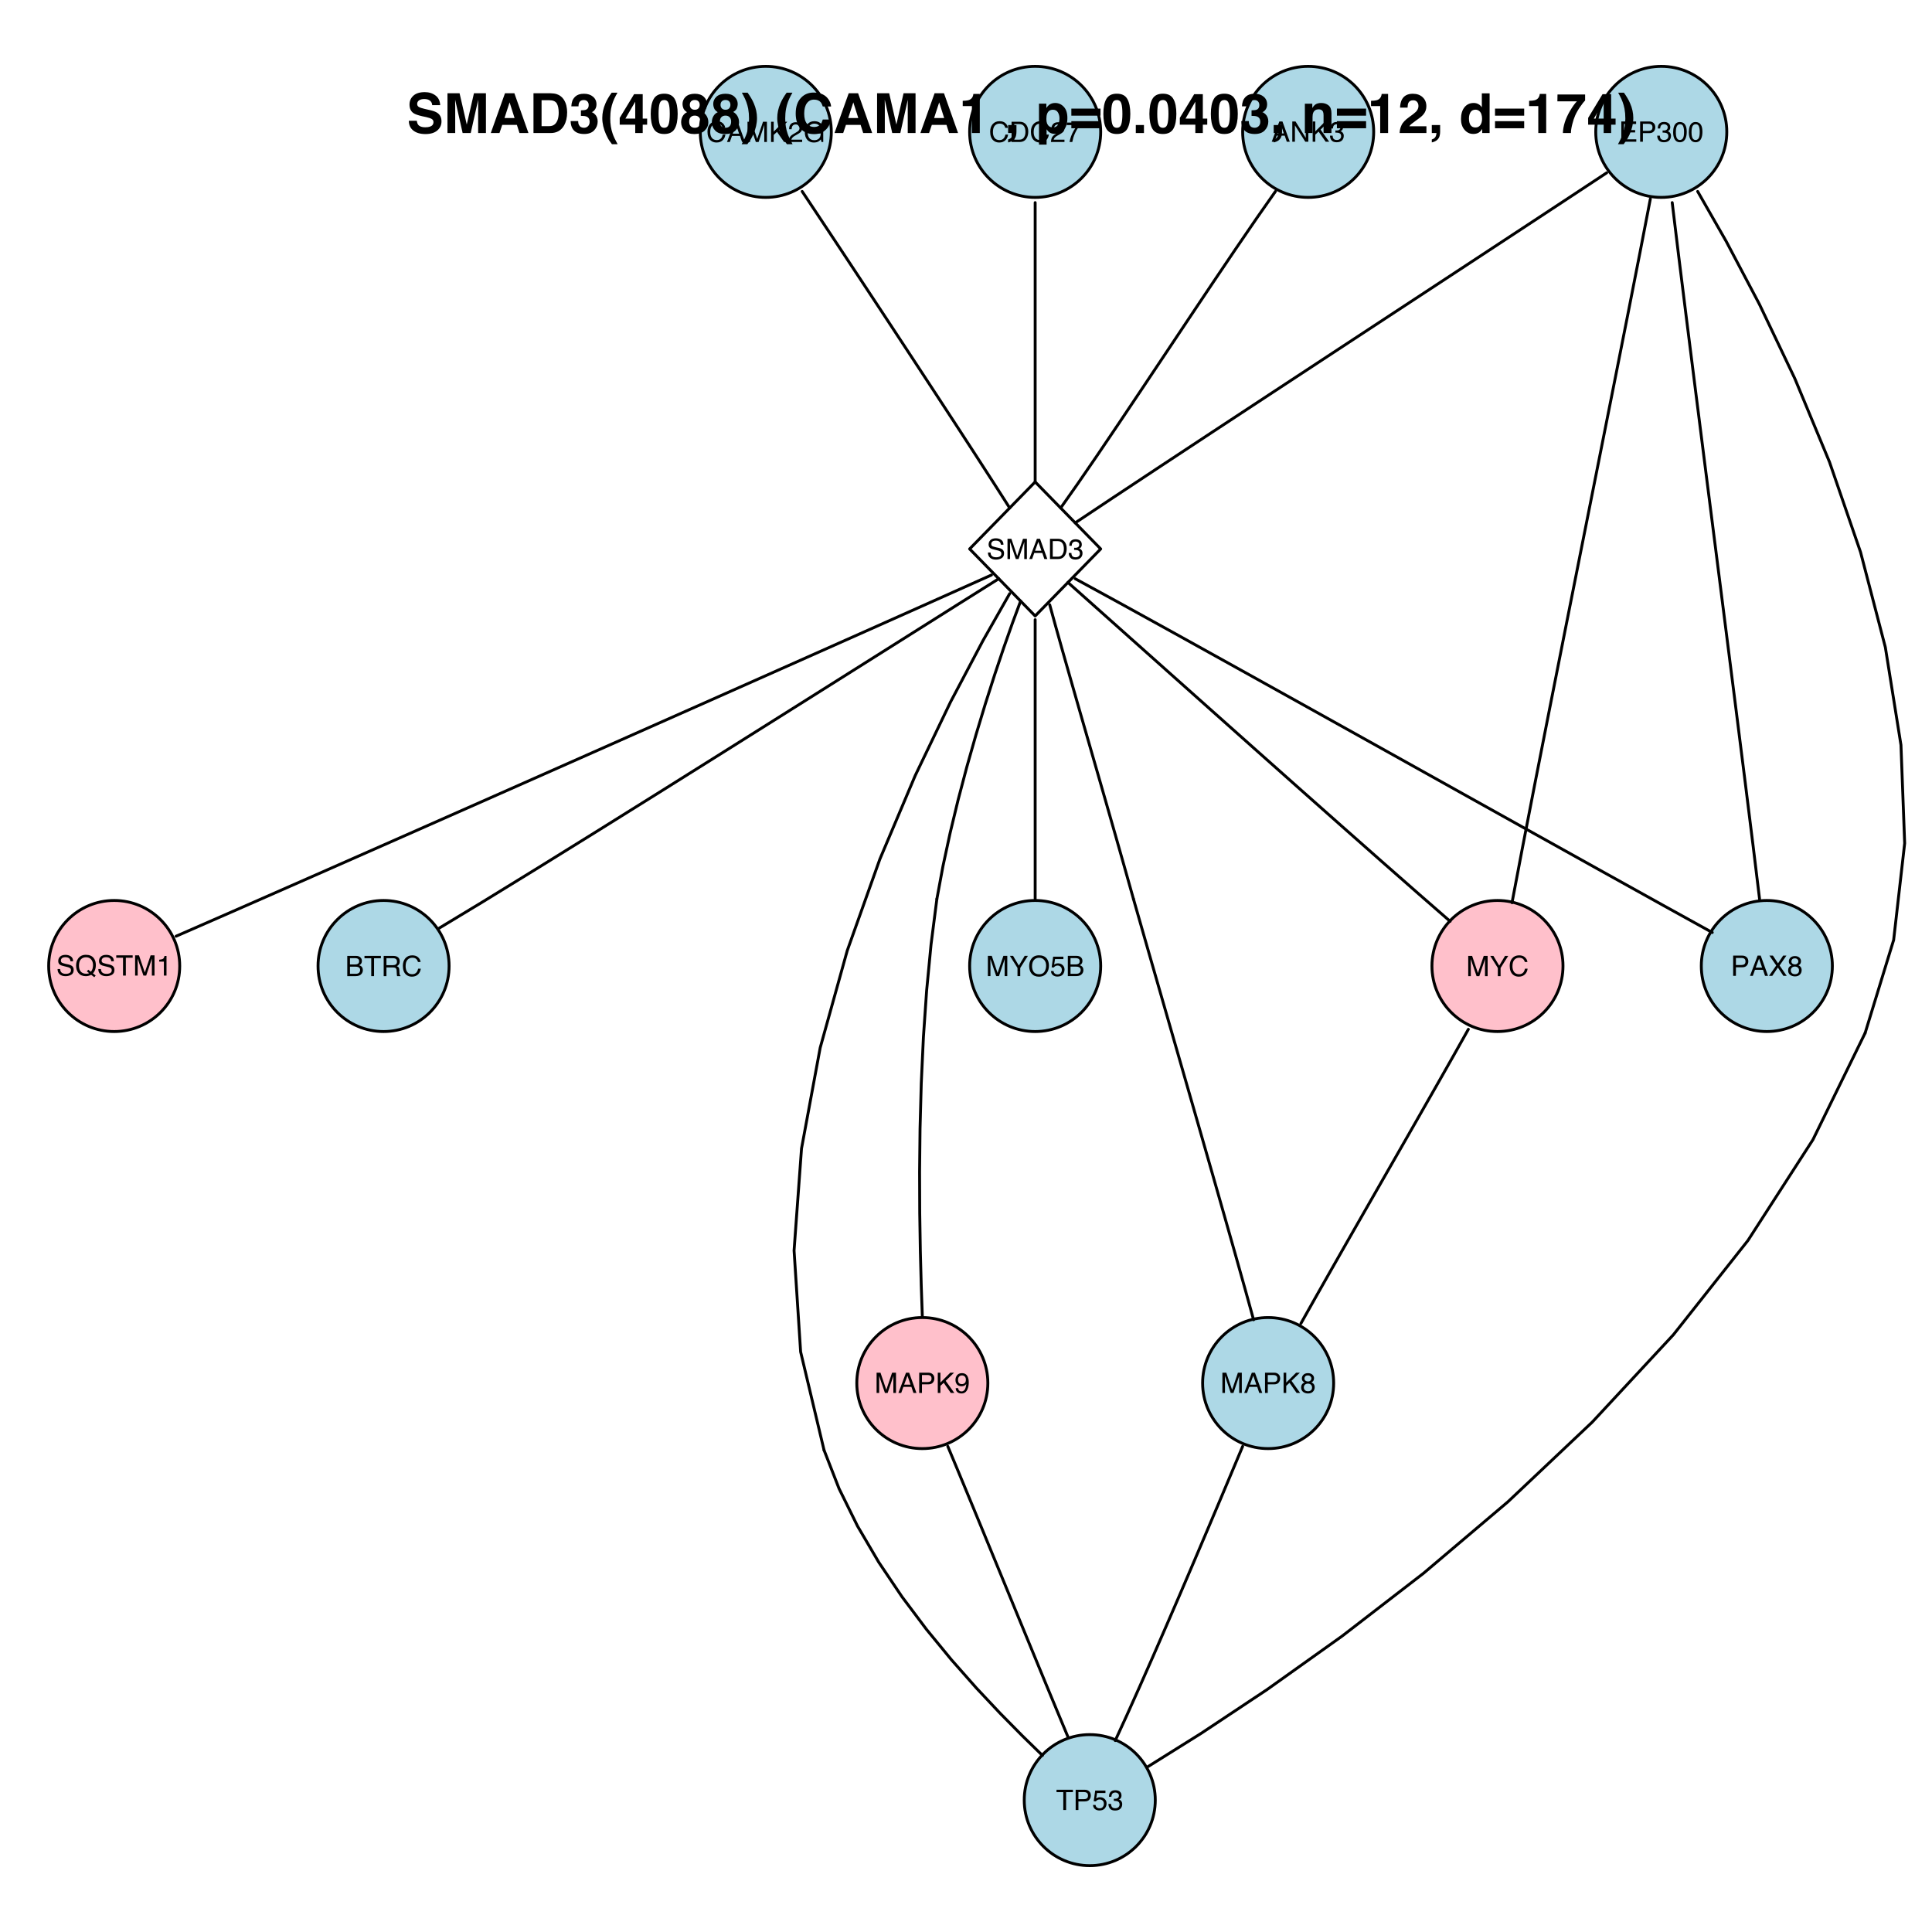 <?xml version="1.0" encoding="UTF-8"?>
<svg xmlns="http://www.w3.org/2000/svg" xmlns:xlink="http://www.w3.org/1999/xlink" width="504pt" height="504pt" viewBox="0 0 504 504" version="1.1">
<defs>
<g>
<symbol overflow="visible" id="glyph0-0">
<path style="stroke:none;" d="M 0.234 0 L 0.234 -5.281 L 4.422 -5.281 L 4.422 0 Z M 3.766 -0.656 L 3.766 -4.625 L 0.891 -4.625 L 0.891 -0.656 Z "/>
</symbol>
<symbol overflow="visible" id="glyph0-1">
<path style="stroke:none;" d="M 2.781 -5.422 C 3.445 -5.422 3.961 -5.242 4.328 -4.891 C 4.703 -4.535 4.91 -4.133 4.953 -3.688 L 4.266 -3.688 C 4.18 -4.031 4.02 -4.301 3.781 -4.5 C 3.551 -4.695 3.223 -4.797 2.797 -4.797 C 2.273 -4.797 1.852 -4.613 1.531 -4.25 C 1.207 -3.883 1.047 -3.328 1.047 -2.578 C 1.047 -1.953 1.191 -1.445 1.484 -1.062 C 1.773 -0.688 2.207 -0.5 2.781 -0.5 C 3.301 -0.5 3.703 -0.695 3.984 -1.094 C 4.129 -1.312 4.238 -1.594 4.312 -1.938 L 5 -1.938 C 4.938 -1.383 4.734 -0.922 4.391 -0.547 C 3.973 -0.086 3.406 0.141 2.688 0.141 C 2.07 0.141 1.555 -0.047 1.141 -0.422 C 0.598 -0.91 0.328 -1.664 0.328 -2.688 C 0.328 -3.469 0.531 -4.109 0.938 -4.609 C 1.383 -5.148 2 -5.422 2.781 -5.422 Z M 2.641 -5.422 Z "/>
</symbol>
<symbol overflow="visible" id="glyph0-2">
<path style="stroke:none;" d="M 3.266 -2.156 L 2.469 -4.5 L 1.609 -2.156 Z M 2.094 -5.281 L 2.906 -5.281 L 4.812 0 L 4.031 0 L 3.5 -1.578 L 1.406 -1.578 L 0.844 0 L 0.109 0 Z M 2.469 -5.281 Z "/>
</symbol>
<symbol overflow="visible" id="glyph0-3">
<path style="stroke:none;" d="M 0.547 -5.281 L 1.562 -5.281 L 3.078 -0.812 L 4.594 -5.281 L 5.609 -5.281 L 5.609 0 L 4.922 0 L 4.922 -3.109 C 4.922 -3.223 4.922 -3.406 4.922 -3.656 C 4.93 -3.906 4.938 -4.172 4.938 -4.453 L 3.438 0 L 2.719 0 L 1.203 -4.453 L 1.203 -4.297 C 1.203 -4.16 1.203 -3.957 1.203 -3.688 C 1.211 -3.426 1.219 -3.234 1.219 -3.109 L 1.219 0 L 0.547 0 Z "/>
</symbol>
<symbol overflow="visible" id="glyph0-4">
<path style="stroke:none;" d="M 0.562 -5.281 L 1.25 -5.281 L 1.25 -2.703 L 3.828 -5.281 L 4.812 -5.281 L 2.625 -3.156 L 4.875 0 L 3.953 0 L 2.109 -2.641 L 1.25 -1.844 L 1.25 0 L 0.562 0 Z "/>
</symbol>
<symbol overflow="visible" id="glyph0-5">
<path style="stroke:none;" d="M 0.234 0 C 0.254 -0.445 0.344 -0.832 0.5 -1.156 C 0.664 -1.488 0.977 -1.785 1.438 -2.047 L 2.125 -2.453 C 2.438 -2.629 2.656 -2.781 2.781 -2.906 C 2.977 -3.102 3.078 -3.332 3.078 -3.594 C 3.078 -3.895 2.984 -4.133 2.797 -4.312 C 2.617 -4.488 2.379 -4.578 2.078 -4.578 C 1.641 -4.578 1.336 -4.406 1.172 -4.062 C 1.078 -3.883 1.023 -3.641 1.016 -3.328 L 0.359 -3.328 C 0.359 -3.773 0.441 -4.141 0.609 -4.422 C 0.891 -4.91 1.383 -5.156 2.094 -5.156 C 2.676 -5.156 3.102 -4.992 3.375 -4.672 C 3.645 -4.359 3.781 -4.008 3.781 -3.625 C 3.781 -3.207 3.641 -2.852 3.359 -2.562 C 3.18 -2.395 2.879 -2.191 2.453 -1.953 L 1.953 -1.672 C 1.723 -1.547 1.539 -1.422 1.406 -1.297 C 1.164 -1.086 1.016 -0.859 0.953 -0.609 L 3.766 -0.609 L 3.766 0 Z "/>
</symbol>
<symbol overflow="visible" id="glyph0-6">
<path style="stroke:none;" d="M 2.844 -5.422 C 3.344 -5.422 3.77 -5.32 4.125 -5.125 C 4.656 -4.852 4.977 -4.375 5.094 -3.688 L 4.391 -3.688 C 4.297 -4.07 4.113 -4.348 3.844 -4.516 C 3.57 -4.691 3.234 -4.781 2.828 -4.781 C 2.336 -4.781 1.926 -4.598 1.594 -4.234 C 1.258 -3.867 1.094 -3.32 1.094 -2.594 C 1.094 -1.969 1.227 -1.457 1.5 -1.062 C 1.781 -0.664 2.227 -0.469 2.844 -0.469 C 3.32 -0.469 3.719 -0.602 4.031 -0.875 C 4.344 -1.156 4.504 -1.609 4.516 -2.234 L 2.859 -2.234 L 2.859 -2.828 L 5.172 -2.828 L 5.172 0 L 4.719 0 L 4.547 -0.672 C 4.305 -0.41 4.094 -0.227 3.906 -0.125 C 3.594 0.051 3.191 0.141 2.703 0.141 C 2.078 0.141 1.539 -0.062 1.094 -0.469 C 0.602 -0.977 0.359 -1.676 0.359 -2.562 C 0.359 -3.445 0.598 -4.148 1.078 -4.672 C 1.523 -5.172 2.113 -5.422 2.844 -5.422 Z M 2.719 -5.422 Z "/>
</symbol>
<symbol overflow="visible" id="glyph0-7">
<path style="stroke:none;" d="M 0.625 -5.281 L 4.484 -5.281 L 4.484 -4.625 L 1.328 -4.625 L 1.328 -3.031 L 4.234 -3.031 L 4.234 -2.422 L 1.328 -2.422 L 1.328 -0.625 L 4.531 -0.625 L 4.531 0 L 0.625 0 Z M 2.578 -5.281 Z "/>
</symbol>
<symbol overflow="visible" id="glyph0-8">
<path style="stroke:none;" d="M 0.625 -5.281 L 3 -5.281 C 3.469 -5.281 3.848 -5.145 4.141 -4.875 C 4.43 -4.613 4.578 -4.242 4.578 -3.766 C 4.578 -3.348 4.445 -2.988 4.188 -2.688 C 3.926 -2.383 3.531 -2.234 3 -2.234 L 1.344 -2.234 L 1.344 0 L 0.625 0 Z M 3.844 -3.766 C 3.844 -4.148 3.703 -4.41 3.422 -4.547 C 3.266 -4.629 3.047 -4.672 2.766 -4.672 L 1.344 -4.672 L 1.344 -2.828 L 2.766 -2.828 C 3.086 -2.828 3.348 -2.895 3.547 -3.031 C 3.742 -3.176 3.844 -3.422 3.844 -3.766 Z "/>
</symbol>
<symbol overflow="visible" id="glyph0-9">
<path style="stroke:none;" d="M 1.906 0.141 C 1.301 0.141 0.859 -0.023 0.578 -0.359 C 0.305 -0.691 0.172 -1.098 0.172 -1.578 L 0.859 -1.578 C 0.879 -1.242 0.938 -1.004 1.031 -0.859 C 1.207 -0.586 1.516 -0.453 1.953 -0.453 C 2.285 -0.453 2.555 -0.539 2.766 -0.719 C 2.973 -0.906 3.078 -1.141 3.078 -1.422 C 3.078 -1.773 2.969 -2.02 2.75 -2.156 C 2.531 -2.301 2.227 -2.375 1.844 -2.375 C 1.801 -2.375 1.758 -2.375 1.719 -2.375 C 1.676 -2.375 1.629 -2.375 1.578 -2.375 L 1.578 -2.953 C 1.648 -2.941 1.707 -2.93 1.75 -2.922 C 1.789 -2.922 1.836 -2.922 1.891 -2.922 C 2.141 -2.922 2.344 -2.961 2.5 -3.047 C 2.77 -3.18 2.906 -3.422 2.906 -3.766 C 2.906 -4.016 2.812 -4.207 2.625 -4.344 C 2.445 -4.488 2.238 -4.562 2 -4.562 C 1.562 -4.562 1.258 -4.414 1.094 -4.125 C 1.008 -3.969 0.957 -3.742 0.938 -3.453 L 0.312 -3.453 C 0.312 -3.836 0.383 -4.164 0.531 -4.438 C 0.801 -4.914 1.266 -5.156 1.922 -5.156 C 2.453 -5.156 2.859 -5.035 3.141 -4.797 C 3.43 -4.566 3.578 -4.227 3.578 -3.781 C 3.578 -3.469 3.492 -3.211 3.328 -3.016 C 3.211 -2.891 3.07 -2.797 2.906 -2.734 C 3.176 -2.66 3.383 -2.516 3.531 -2.297 C 3.688 -2.086 3.766 -1.832 3.766 -1.531 C 3.766 -1.031 3.602 -0.625 3.281 -0.312 C 2.957 -0.008 2.5 0.141 1.906 0.141 Z "/>
</symbol>
<symbol overflow="visible" id="glyph0-10">
<path style="stroke:none;" d="M 1.984 -5.141 C 2.648 -5.141 3.133 -4.867 3.438 -4.328 C 3.664 -3.898 3.781 -3.316 3.781 -2.578 C 3.781 -1.879 3.676 -1.301 3.469 -0.844 C 3.164 -0.188 2.672 0.141 1.984 0.141 C 1.367 0.141 0.91 -0.129 0.609 -0.672 C 0.359 -1.117 0.234 -1.719 0.234 -2.469 C 0.234 -3.051 0.305 -3.551 0.453 -3.969 C 0.734 -4.75 1.242 -5.141 1.984 -5.141 Z M 1.984 -0.453 C 2.316 -0.453 2.582 -0.598 2.781 -0.891 C 2.977 -1.191 3.078 -1.75 3.078 -2.562 C 3.078 -3.145 3.004 -3.625 2.859 -4 C 2.723 -4.375 2.445 -4.562 2.031 -4.562 C 1.645 -4.562 1.363 -4.379 1.188 -4.016 C 1.02 -3.66 0.938 -3.133 0.938 -2.438 C 0.938 -1.914 0.988 -1.492 1.094 -1.172 C 1.27 -0.691 1.566 -0.453 1.984 -0.453 Z "/>
</symbol>
<symbol overflow="visible" id="glyph0-11">
<path style="stroke:none;" d="M 2.594 -0.609 C 2.832 -0.609 3.031 -0.633 3.188 -0.688 C 3.457 -0.781 3.68 -0.957 3.859 -1.219 C 4.004 -1.438 4.109 -1.711 4.172 -2.047 C 4.203 -2.242 4.219 -2.426 4.219 -2.594 C 4.219 -3.25 4.086 -3.758 3.828 -4.125 C 3.578 -4.488 3.16 -4.672 2.578 -4.672 L 1.312 -4.672 L 1.312 -0.609 Z M 0.594 -5.281 L 2.734 -5.281 C 3.453 -5.281 4.016 -5.02 4.422 -4.5 C 4.773 -4.039 4.953 -3.445 4.953 -2.719 C 4.953 -2.156 4.848 -1.648 4.641 -1.203 C 4.266 -0.398 3.625 0 2.719 0 L 0.594 0 Z "/>
</symbol>
<symbol overflow="visible" id="glyph0-12">
<path style="stroke:none;" d="M 3.844 -5.062 L 3.844 -4.5 C 3.676 -4.332 3.457 -4.051 3.188 -3.656 C 2.914 -3.258 2.676 -2.832 2.469 -2.375 C 2.258 -1.926 2.098 -1.516 1.984 -1.141 C 1.922 -0.91 1.832 -0.531 1.719 0 L 1 0 C 1.164 -0.977 1.523 -1.957 2.078 -2.938 C 2.41 -3.5 2.754 -3.988 3.109 -4.406 L 0.266 -4.406 L 0.266 -5.062 Z "/>
</symbol>
<symbol overflow="visible" id="glyph0-13">
<path style="stroke:none;" d="M 0.562 -5.281 L 1.406 -5.281 L 4.078 -1 L 4.078 -5.281 L 4.75 -5.281 L 4.75 0 L 3.953 0 L 1.25 -4.266 L 1.25 0 L 0.562 0 Z M 2.609 -5.281 Z "/>
</symbol>
<symbol overflow="visible" id="glyph0-14">
<path style="stroke:none;" d="M 1.031 -1.703 C 1.039 -1.398 1.109 -1.156 1.234 -0.969 C 1.473 -0.625 1.895 -0.453 2.5 -0.453 C 2.758 -0.453 3.004 -0.488 3.234 -0.562 C 3.648 -0.707 3.859 -0.973 3.859 -1.359 C 3.859 -1.648 3.77 -1.852 3.594 -1.969 C 3.414 -2.094 3.129 -2.195 2.734 -2.281 L 2.031 -2.453 C 1.562 -2.555 1.227 -2.672 1.031 -2.797 C 0.695 -3.016 0.531 -3.344 0.531 -3.781 C 0.531 -4.258 0.691 -4.648 1.016 -4.953 C 1.348 -5.254 1.816 -5.406 2.422 -5.406 C 2.973 -5.406 3.441 -5.27 3.828 -5 C 4.211 -4.738 4.406 -4.316 4.406 -3.734 L 3.734 -3.734 C 3.703 -4.016 3.625 -4.227 3.5 -4.375 C 3.289 -4.656 2.922 -4.797 2.391 -4.797 C 1.973 -4.797 1.672 -4.707 1.484 -4.531 C 1.305 -4.352 1.219 -4.145 1.219 -3.906 C 1.219 -3.645 1.32 -3.457 1.531 -3.344 C 1.676 -3.27 2 -3.172 2.5 -3.047 L 3.234 -2.891 C 3.586 -2.805 3.863 -2.691 4.062 -2.547 C 4.395 -2.305 4.562 -1.953 4.562 -1.484 C 4.562 -0.891 4.348 -0.469 3.922 -0.219 C 3.492 0.031 3 0.156 2.438 0.156 C 1.781 0.156 1.27 -0.008 0.906 -0.344 C 0.531 -0.676 0.348 -1.129 0.359 -1.703 Z M 2.469 -5.422 Z "/>
</symbol>
<symbol overflow="visible" id="glyph0-15">
<path style="stroke:none;" d="M 0.156 -5.281 L 0.984 -5.281 L 2.5 -2.734 L 4.016 -5.281 L 4.859 -5.281 L 2.859 -2.125 L 2.859 0 L 2.141 0 L 2.141 -2.125 Z M 2.516 -5.281 Z "/>
</symbol>
<symbol overflow="visible" id="glyph0-16">
<path style="stroke:none;" d="M 0.984 -1.25 C 0.992 -0.883 1.129 -0.633 1.391 -0.5 C 1.523 -0.426 1.676 -0.391 1.844 -0.391 C 2.145 -0.391 2.406 -0.52 2.625 -0.781 C 2.844 -1.039 3 -1.562 3.094 -2.344 C 2.945 -2.125 2.766 -1.969 2.547 -1.875 C 2.336 -1.781 2.113 -1.734 1.875 -1.734 C 1.375 -1.734 0.977 -1.883 0.688 -2.188 C 0.406 -2.5 0.266 -2.898 0.266 -3.391 C 0.266 -3.859 0.406 -4.27 0.688 -4.625 C 0.977 -4.977 1.398 -5.156 1.953 -5.156 C 2.703 -5.156 3.219 -4.816 3.5 -4.141 C 3.656 -3.766 3.734 -3.301 3.734 -2.75 C 3.734 -2.113 3.641 -1.555 3.453 -1.078 C 3.141 -0.266 2.609 0.141 1.859 0.141 C 1.359 0.141 0.977 0.008 0.719 -0.25 C 0.457 -0.508 0.328 -0.844 0.328 -1.25 Z M 1.953 -2.297 C 2.211 -2.297 2.445 -2.379 2.656 -2.547 C 2.875 -2.723 2.984 -3.02 2.984 -3.438 C 2.984 -3.812 2.883 -4.094 2.688 -4.281 C 2.5 -4.469 2.258 -4.562 1.969 -4.562 C 1.645 -4.562 1.391 -4.453 1.203 -4.234 C 1.023 -4.023 0.938 -3.742 0.938 -3.391 C 0.938 -3.055 1.016 -2.789 1.172 -2.594 C 1.336 -2.395 1.598 -2.297 1.953 -2.297 Z "/>
</symbol>
<symbol overflow="visible" id="glyph0-17">
<path style="stroke:none;" d="M 2 -2.984 C 2.281 -2.984 2.5 -3.062 2.656 -3.219 C 2.82 -3.383 2.906 -3.578 2.906 -3.797 C 2.906 -3.984 2.828 -4.156 2.672 -4.312 C 2.523 -4.477 2.297 -4.562 1.984 -4.562 C 1.672 -4.562 1.441 -4.477 1.297 -4.312 C 1.16 -4.156 1.094 -3.973 1.094 -3.766 C 1.094 -3.523 1.18 -3.332 1.359 -3.188 C 1.547 -3.051 1.758 -2.984 2 -2.984 Z M 2.047 -0.438 C 2.336 -0.438 2.582 -0.516 2.781 -0.672 C 2.977 -0.836 3.078 -1.082 3.078 -1.406 C 3.078 -1.738 2.973 -1.988 2.766 -2.156 C 2.566 -2.332 2.312 -2.422 2 -2.422 C 1.688 -2.422 1.43 -2.332 1.234 -2.156 C 1.035 -1.977 0.938 -1.738 0.938 -1.438 C 0.938 -1.164 1.023 -0.93 1.203 -0.734 C 1.391 -0.535 1.672 -0.438 2.047 -0.438 Z M 1.125 -2.734 C 0.945 -2.816 0.805 -2.91 0.703 -3.016 C 0.516 -3.203 0.422 -3.453 0.422 -3.766 C 0.422 -4.141 0.555 -4.461 0.828 -4.734 C 1.109 -5.016 1.504 -5.156 2.016 -5.156 C 2.504 -5.156 2.891 -5.023 3.172 -4.766 C 3.453 -4.504 3.594 -4.203 3.594 -3.859 C 3.594 -3.535 3.516 -3.273 3.359 -3.078 C 3.266 -2.961 3.117 -2.852 2.922 -2.75 C 3.141 -2.656 3.312 -2.539 3.438 -2.406 C 3.656 -2.164 3.766 -1.859 3.766 -1.484 C 3.766 -1.023 3.613 -0.641 3.312 -0.328 C 3.008 -0.016 2.582 0.141 2.031 0.141 C 1.531 0.141 1.102 0.004 0.75 -0.266 C 0.406 -0.535 0.234 -0.926 0.234 -1.438 C 0.234 -1.75 0.305 -2.016 0.453 -2.234 C 0.609 -2.453 0.832 -2.617 1.125 -2.734 Z "/>
</symbol>
<symbol overflow="visible" id="glyph0-18">
<path style="stroke:none;" d="M 4.406 -5.281 L 4.406 -4.656 L 2.625 -4.656 L 2.625 0 L 1.891 0 L 1.891 -4.656 L 0.125 -4.656 L 0.125 -5.281 Z "/>
</symbol>
<symbol overflow="visible" id="glyph0-19">
<path style="stroke:none;" d="M 0.906 -1.312 C 0.945 -0.945 1.117 -0.691 1.422 -0.547 C 1.578 -0.473 1.754 -0.438 1.953 -0.438 C 2.336 -0.438 2.617 -0.555 2.797 -0.797 C 2.984 -1.047 3.078 -1.316 3.078 -1.609 C 3.078 -1.973 2.969 -2.254 2.75 -2.453 C 2.531 -2.648 2.27 -2.75 1.969 -2.75 C 1.738 -2.75 1.547 -2.703 1.391 -2.609 C 1.234 -2.523 1.098 -2.406 0.984 -2.25 L 0.422 -2.281 L 0.812 -5.062 L 3.484 -5.062 L 3.484 -4.438 L 1.297 -4.438 L 1.078 -3 C 1.203 -3.094 1.316 -3.16 1.422 -3.203 C 1.609 -3.285 1.832 -3.328 2.094 -3.328 C 2.562 -3.328 2.957 -3.176 3.281 -2.875 C 3.613 -2.57 3.781 -2.188 3.781 -1.719 C 3.781 -1.227 3.629 -0.797 3.328 -0.422 C 3.023 -0.055 2.547 0.125 1.891 0.125 C 1.473 0.125 1.102 0.008 0.781 -0.219 C 0.457 -0.457 0.273 -0.82 0.234 -1.312 Z "/>
</symbol>
<symbol overflow="visible" id="glyph0-20">
<path style="stroke:none;" d="M 2.844 -5.422 C 3.77 -5.422 4.457 -5.125 4.906 -4.531 C 5.258 -4.062 5.438 -3.461 5.438 -2.734 C 5.438 -1.941 5.234 -1.285 4.828 -0.766 C 4.359 -0.148 3.691 0.156 2.828 0.156 C 2.016 0.156 1.375 -0.113 0.906 -0.656 C 0.488 -1.164 0.281 -1.816 0.281 -2.609 C 0.281 -3.328 0.457 -3.938 0.812 -4.438 C 1.27 -5.094 1.945 -5.422 2.844 -5.422 Z M 2.906 -0.484 C 3.539 -0.484 4 -0.707 4.281 -1.156 C 4.562 -1.613 4.703 -2.133 4.703 -2.719 C 4.703 -3.344 4.535 -3.844 4.203 -4.219 C 3.879 -4.594 3.438 -4.781 2.875 -4.781 C 2.332 -4.781 1.891 -4.594 1.547 -4.219 C 1.203 -3.844 1.031 -3.289 1.031 -2.562 C 1.031 -1.977 1.176 -1.484 1.469 -1.078 C 1.77 -0.68 2.25 -0.484 2.906 -0.484 Z M 2.859 -5.422 Z "/>
</symbol>
<symbol overflow="visible" id="glyph0-21">
<path style="stroke:none;" d="M 2.547 -3.047 C 2.848 -3.047 3.082 -3.086 3.25 -3.172 C 3.508 -3.305 3.641 -3.547 3.641 -3.891 C 3.641 -4.234 3.5 -4.461 3.219 -4.578 C 3.062 -4.648 2.828 -4.688 2.516 -4.688 L 1.25 -4.688 L 1.25 -3.047 Z M 2.781 -0.609 C 3.219 -0.609 3.531 -0.734 3.719 -0.984 C 3.844 -1.148 3.906 -1.348 3.906 -1.578 C 3.906 -1.961 3.734 -2.223 3.391 -2.359 C 3.203 -2.43 2.957 -2.469 2.656 -2.469 L 1.25 -2.469 L 1.25 -0.609 Z M 0.547 -5.281 L 2.812 -5.281 C 3.426 -5.281 3.863 -5.094 4.125 -4.719 C 4.281 -4.5 4.359 -4.25 4.359 -3.969 C 4.359 -3.633 4.266 -3.363 4.078 -3.156 C 3.973 -3.039 3.832 -2.938 3.656 -2.844 C 3.926 -2.738 4.129 -2.625 4.266 -2.5 C 4.492 -2.27 4.609 -1.953 4.609 -1.547 C 4.609 -1.203 4.504 -0.895 4.297 -0.625 C 3.973 -0.207 3.469 0 2.781 0 L 0.547 0 Z "/>
</symbol>
<symbol overflow="visible" id="glyph0-22">
<path style="stroke:none;" d="M 5.391 -0.016 L 5.031 0.422 L 4.219 -0.203 C 4.02 -0.098 3.805 -0.016 3.578 0.047 C 3.348 0.117 3.098 0.156 2.828 0.156 C 2.004 0.156 1.363 -0.113 0.906 -0.656 C 0.488 -1.176 0.281 -1.828 0.281 -2.609 C 0.281 -3.328 0.457 -3.938 0.812 -4.438 C 1.27 -5.094 1.945 -5.422 2.844 -5.422 C 3.77 -5.422 4.457 -5.125 4.906 -4.531 C 5.258 -4.062 5.438 -3.461 5.438 -2.734 C 5.438 -2.391 5.395 -2.062 5.312 -1.75 C 5.176 -1.27 4.961 -0.879 4.672 -0.578 Z M 2.922 -0.484 C 3.066 -0.484 3.203 -0.492 3.328 -0.516 C 3.461 -0.535 3.578 -0.578 3.672 -0.641 L 3.094 -1.094 L 3.453 -1.531 L 4.141 -1 C 4.359 -1.25 4.504 -1.523 4.578 -1.828 C 4.66 -2.141 4.703 -2.438 4.703 -2.719 C 4.703 -3.344 4.535 -3.844 4.203 -4.219 C 3.879 -4.594 3.438 -4.781 2.875 -4.781 C 2.312 -4.781 1.863 -4.598 1.531 -4.234 C 1.195 -3.879 1.031 -3.32 1.031 -2.562 C 1.031 -1.926 1.188 -1.422 1.5 -1.047 C 1.82 -0.672 2.297 -0.484 2.922 -0.484 Z "/>
</symbol>
<symbol overflow="visible" id="glyph0-23">
<path style="stroke:none;" d="M 0.703 -3.641 L 0.703 -4.141 C 1.172 -4.18 1.492 -4.254 1.672 -4.359 C 1.859 -4.473 2 -4.727 2.094 -5.125 L 2.609 -5.125 L 2.609 0 L 1.922 0 L 1.922 -3.641 Z "/>
</symbol>
<symbol overflow="visible" id="glyph0-24">
<path style="stroke:none;" d="M 3.016 -2.859 C 3.348 -2.859 3.613 -2.926 3.812 -3.062 C 4.008 -3.195 4.109 -3.438 4.109 -3.781 C 4.109 -4.164 3.969 -4.426 3.688 -4.562 C 3.539 -4.633 3.348 -4.672 3.109 -4.672 L 1.359 -4.672 L 1.359 -2.859 Z M 0.641 -5.281 L 3.094 -5.281 C 3.488 -5.281 3.816 -5.223 4.078 -5.109 C 4.578 -4.879 4.828 -4.461 4.828 -3.859 C 4.828 -3.535 4.758 -3.273 4.625 -3.078 C 4.5 -2.879 4.316 -2.719 4.078 -2.594 C 4.285 -2.508 4.441 -2.398 4.547 -2.266 C 4.648 -2.129 4.707 -1.906 4.719 -1.594 L 4.75 -0.891 C 4.758 -0.691 4.773 -0.539 4.797 -0.438 C 4.836 -0.27 4.914 -0.164 5.031 -0.125 L 5.031 0 L 4.156 0 C 4.133 -0.039 4.113 -0.098 4.094 -0.172 C 4.082 -0.242 4.07 -0.383 4.062 -0.594 L 4.016 -1.469 C 4.004 -1.812 3.879 -2.047 3.641 -2.172 C 3.492 -2.234 3.273 -2.266 2.984 -2.266 L 1.359 -2.266 L 1.359 0 L 0.641 0 Z "/>
</symbol>
<symbol overflow="visible" id="glyph0-25">
<path style="stroke:none;" d="M 1.016 0 L 0.156 0 L 2.047 -2.703 L 0.266 -5.281 L 1.172 -5.281 L 2.516 -3.266 L 3.844 -5.281 L 4.703 -5.281 L 2.922 -2.703 L 4.781 0 L 3.906 0 L 2.469 -2.172 Z "/>
</symbol>
<symbol overflow="visible" id="glyph1-0">
<path style="stroke:none;" d="M 1.078 0 L 1.078 -10.375 L 9.438 -10.375 L 9.438 0 Z M 8.141 -1.297 L 8.141 -9.078 L 2.375 -9.078 L 2.375 -1.297 Z "/>
</symbol>
<symbol overflow="visible" id="glyph1-1">
<path style="stroke:none;" d="M 2.672 -3.203 C 2.734 -2.723 2.859 -2.367 3.047 -2.141 C 3.398 -1.711 4.004 -1.5 4.859 -1.5 C 5.367 -1.5 5.785 -1.555 6.109 -1.672 C 6.711 -1.879 7.016 -2.281 7.016 -2.875 C 7.016 -3.219 6.863 -3.484 6.562 -3.672 C 6.258 -3.848 5.789 -4.008 5.156 -4.156 L 4.047 -4.391 C 2.973 -4.641 2.227 -4.906 1.812 -5.188 C 1.113 -5.664 0.766 -6.414 0.766 -7.438 C 0.766 -8.363 1.102 -9.133 1.781 -9.75 C 2.457 -10.363 3.445 -10.672 4.75 -10.672 C 5.844 -10.672 6.773 -10.379 7.547 -9.797 C 8.316 -9.223 8.723 -8.383 8.766 -7.281 L 6.688 -7.281 C 6.645 -7.906 6.367 -8.348 5.859 -8.609 C 5.523 -8.785 5.109 -8.875 4.609 -8.875 C 4.047 -8.875 3.598 -8.758 3.266 -8.531 C 2.93 -8.301 2.766 -7.988 2.766 -7.594 C 2.766 -7.219 2.93 -6.941 3.266 -6.766 C 3.473 -6.641 3.922 -6.492 4.609 -6.328 L 6.406 -5.906 C 7.188 -5.719 7.773 -5.469 8.172 -5.156 C 8.797 -4.664 9.109 -3.957 9.109 -3.031 C 9.109 -2.082 8.742 -1.297 8.016 -0.672 C 7.285 -0.047 6.258 0.266 4.938 0.266 C 3.594 0.266 2.531 -0.039 1.75 -0.656 C 0.977 -1.27 0.594 -2.117 0.594 -3.203 Z M 4.766 -10.688 Z "/>
</symbol>
<symbol overflow="visible" id="glyph1-2">
<path style="stroke:none;" d="M 7.969 -10.375 L 11.094 -10.375 L 11.094 0 L 9.062 0 L 9.062 -7.016 C 9.062 -7.211 9.062 -7.492 9.062 -7.859 C 9.07 -8.223 9.078 -8.504 9.078 -8.703 L 7.125 0 L 5.016 0 L 3.062 -8.703 C 3.062 -8.504 3.062 -8.223 3.062 -7.859 C 3.07 -7.492 3.078 -7.211 3.078 -7.016 L 3.078 0 L 1.062 0 L 1.062 -10.375 L 4.219 -10.375 L 6.094 -2.219 Z "/>
</symbol>
<symbol overflow="visible" id="glyph1-3">
<path style="stroke:none;" d="M 3.938 -3.922 L 6.562 -3.922 L 5.266 -8 Z M 4.062 -10.375 L 6.516 -10.375 L 10.188 0 L 7.844 0 L 7.172 -2.125 L 3.344 -2.125 L 2.625 0 L 0.359 0 Z M 5.281 -10.375 Z "/>
</symbol>
<symbol overflow="visible" id="glyph1-4">
<path style="stroke:none;" d="M 3.203 -8.562 L 3.203 -1.797 L 5.203 -1.797 C 6.223 -1.797 6.938 -2.301 7.344 -3.312 C 7.562 -3.863 7.672 -4.523 7.672 -5.297 C 7.672 -6.348 7.504 -7.156 7.172 -7.719 C 6.836 -8.281 6.18 -8.562 5.203 -8.562 Z M 5.562 -10.375 C 6.207 -10.363 6.742 -10.285 7.172 -10.141 C 7.898 -9.898 8.488 -9.461 8.938 -8.828 C 9.289 -8.305 9.535 -7.742 9.672 -7.141 C 9.805 -6.547 9.875 -5.977 9.875 -5.438 C 9.875 -4.062 9.598 -2.895 9.047 -1.938 C 8.285 -0.645 7.125 0 5.562 0 L 1.094 0 L 1.094 -10.375 Z "/>
</symbol>
<symbol overflow="visible" id="glyph1-5">
<path style="stroke:none;" d="M 2.344 -3.125 C 2.344 -2.719 2.41 -2.383 2.547 -2.125 C 2.785 -1.625 3.227 -1.375 3.875 -1.375 C 4.27 -1.375 4.613 -1.508 4.906 -1.781 C 5.195 -2.051 5.344 -2.441 5.344 -2.953 C 5.344 -3.617 5.07 -4.066 4.531 -4.297 C 4.219 -4.422 3.727 -4.484 3.062 -4.484 L 3.062 -5.922 C 3.719 -5.93 4.176 -5.992 4.438 -6.109 C 4.875 -6.305 5.094 -6.703 5.094 -7.297 C 5.094 -7.691 4.977 -8.008 4.75 -8.25 C 4.531 -8.488 4.211 -8.609 3.797 -8.609 C 3.328 -8.609 2.977 -8.457 2.75 -8.156 C 2.531 -7.863 2.426 -7.469 2.438 -6.969 L 0.562 -6.969 C 0.582 -7.469 0.672 -7.945 0.828 -8.406 C 0.984 -8.801 1.238 -9.172 1.594 -9.516 C 1.852 -9.754 2.164 -9.938 2.531 -10.062 C 2.895 -10.188 3.336 -10.25 3.859 -10.25 C 4.836 -10.25 5.625 -9.992 6.219 -9.484 C 6.82 -8.984 7.125 -8.312 7.125 -7.469 C 7.125 -6.863 6.941 -6.352 6.578 -5.938 C 6.359 -5.688 6.125 -5.516 5.875 -5.422 C 6.062 -5.422 6.328 -5.258 6.672 -4.938 C 7.18 -4.469 7.438 -3.82 7.438 -3 C 7.438 -2.133 7.133 -1.375 6.531 -0.719 C 5.938 -0.07 5.055 0.25 3.891 0.25 C 2.441 0.25 1.438 -0.219 0.875 -1.156 C 0.57 -1.656 0.406 -2.312 0.375 -3.125 Z "/>
</symbol>
<symbol overflow="visible" id="glyph1-6">
<path style="stroke:none;" d="M 1.453 -7.75 C 1.816 -8.613 2.359 -9.539 3.078 -10.531 L 4.594 -10.531 L 4.156 -9.75 C 3.562 -8.664 3.148 -7.531 2.922 -6.344 C 2.773 -5.562 2.703 -4.711 2.703 -3.797 C 2.703 -2.359 2.91 -1.039 3.328 0.156 C 3.566 0.875 4 1.789 4.625 2.906 L 3.141 2.906 L 2.641 2.219 C 2.316 1.812 1.973 1.195 1.609 0.375 C 0.953 -1.082 0.625 -2.516 0.625 -3.922 C 0.625 -5.211 0.898 -6.488 1.453 -7.75 Z "/>
</symbol>
<symbol overflow="visible" id="glyph1-7">
<path style="stroke:none;" d="M 7.531 -2.188 L 6.375 -2.188 L 6.375 0 L 4.422 0 L 4.422 -2.188 L 0.375 -2.188 L 0.375 -3.953 L 4.125 -10.141 L 6.375 -10.141 L 6.375 -3.766 L 7.531 -3.766 Z M 4.422 -3.766 L 4.422 -8.172 L 1.859 -3.766 Z "/>
</symbol>
<symbol overflow="visible" id="glyph1-8">
<path style="stroke:none;" d="M 2.5 -5 C 2.5 -3.832 2.594 -2.938 2.781 -2.312 C 2.977 -1.688 3.375 -1.375 3.969 -1.375 C 4.562 -1.375 4.953 -1.688 5.141 -2.312 C 5.328 -2.938 5.422 -3.832 5.422 -5 C 5.422 -6.227 5.328 -7.133 5.141 -7.719 C 4.953 -8.312 4.562 -8.609 3.969 -8.609 C 3.375 -8.609 2.977 -8.312 2.781 -7.719 C 2.594 -7.133 2.5 -6.227 2.5 -5 Z M 3.969 -10.266 C 5.27 -10.266 6.18 -9.805 6.703 -8.891 C 7.223 -7.984 7.484 -6.688 7.484 -5 C 7.484 -3.312 7.223 -2.016 6.703 -1.109 C 6.18 -0.203 5.27 0.25 3.969 0.25 C 2.664 0.25 1.754 -0.203 1.234 -1.109 C 0.711 -2.016 0.453 -3.312 0.453 -5 C 0.453 -6.688 0.711 -7.984 1.234 -8.891 C 1.754 -9.805 2.664 -10.266 3.969 -10.266 Z "/>
</symbol>
<symbol overflow="visible" id="glyph1-9">
<path style="stroke:none;" d="M 2.469 -2.969 C 2.469 -2.457 2.598 -2.062 2.859 -1.781 C 3.117 -1.508 3.477 -1.375 3.938 -1.375 C 4.395 -1.375 4.754 -1.508 5.016 -1.781 C 5.273 -2.062 5.406 -2.457 5.406 -2.969 C 5.406 -3.488 5.27 -3.879 5 -4.141 C 4.738 -4.41 4.383 -4.547 3.938 -4.547 C 3.477 -4.547 3.117 -4.41 2.859 -4.141 C 2.598 -3.879 2.469 -3.488 2.469 -2.969 Z M 0.375 -2.828 C 0.375 -3.398 0.504 -3.914 0.766 -4.375 C 1.023 -4.844 1.406 -5.195 1.906 -5.438 C 1.414 -5.758 1.098 -6.109 0.953 -6.484 C 0.805 -6.867 0.734 -7.227 0.734 -7.562 C 0.734 -8.312 1.008 -8.945 1.562 -9.469 C 2.125 -9.988 2.914 -10.25 3.938 -10.25 C 4.945 -10.25 5.727 -9.988 6.281 -9.469 C 6.844 -8.945 7.125 -8.312 7.125 -7.562 C 7.125 -7.227 7.051 -6.867 6.906 -6.484 C 6.758 -6.109 6.441 -5.781 5.953 -5.5 C 6.453 -5.219 6.828 -4.844 7.078 -4.375 C 7.336 -3.914 7.469 -3.398 7.469 -2.828 C 7.469 -1.973 7.148 -1.242 6.516 -0.641 C 5.879 -0.035 4.988 0.266 3.844 0.266 C 2.707 0.266 1.844 -0.035 1.25 -0.641 C 0.664 -1.242 0.375 -1.973 0.375 -2.828 Z M 2.641 -7.344 C 2.641 -6.969 2.754 -6.66 2.984 -6.422 C 3.211 -6.191 3.531 -6.078 3.938 -6.078 C 4.344 -6.078 4.656 -6.191 4.875 -6.422 C 5.102 -6.66 5.219 -6.969 5.219 -7.344 C 5.219 -7.75 5.102 -8.062 4.875 -8.281 C 4.656 -8.508 4.344 -8.625 3.938 -8.625 C 3.531 -8.625 3.211 -8.508 2.984 -8.281 C 2.754 -8.062 2.641 -7.75 2.641 -7.344 Z "/>
</symbol>
<symbol overflow="visible" id="glyph1-10">
<path style="stroke:none;" d="M 1.688 -10.531 C 2.406 -9.539 2.945 -8.613 3.312 -7.75 C 3.863 -6.488 4.141 -5.211 4.141 -3.922 C 4.141 -2.516 3.816 -1.082 3.172 0.375 C 2.797 1.195 2.445 1.812 2.125 2.219 L 1.625 2.906 L 0.141 2.906 C 0.766 1.789 1.195 0.875 1.438 0.156 C 1.852 -1.039 2.062 -2.359 2.062 -3.797 C 2.062 -4.711 1.988 -5.562 1.844 -6.344 C 1.613 -7.531 1.203 -8.664 0.609 -9.75 L 0.188 -10.531 Z "/>
</symbol>
<symbol overflow="visible" id="glyph1-11">
<path style="stroke:none;" d=""/>
</symbol>
<symbol overflow="visible" id="glyph1-12">
<path style="stroke:none;" d="M 0.641 -5.094 C 0.641 -6.906 1.129 -8.301 2.109 -9.281 C 2.953 -10.133 4.023 -10.562 5.328 -10.562 C 7.066 -10.562 8.344 -9.988 9.156 -8.844 C 9.594 -8.207 9.832 -7.566 9.875 -6.922 L 7.703 -6.922 C 7.555 -7.41 7.375 -7.785 7.156 -8.047 C 6.758 -8.492 6.176 -8.719 5.406 -8.719 C 4.625 -8.719 4.004 -8.398 3.547 -7.766 C 3.086 -7.129 2.859 -6.227 2.859 -5.062 C 2.859 -3.895 3.098 -3.02 3.578 -2.438 C 4.066 -1.863 4.68 -1.578 5.422 -1.578 C 6.18 -1.578 6.758 -1.828 7.156 -2.328 C 7.375 -2.598 7.555 -3 7.703 -3.531 L 9.844 -3.531 C 9.656 -2.406 9.176 -1.488 8.406 -0.781 C 7.633 -0.07 6.645 0.281 5.438 0.281 C 3.945 0.281 2.773 -0.191 1.922 -1.141 C 1.066 -2.109 0.641 -3.426 0.641 -5.094 Z M 5.266 -10.688 Z "/>
</symbol>
<symbol overflow="visible" id="glyph1-13">
<path style="stroke:none;" d="M 1 -7.031 L 1 -8.406 C 1.633 -8.426 2.078 -8.469 2.328 -8.531 C 2.734 -8.613 3.062 -8.789 3.312 -9.062 C 3.488 -9.238 3.617 -9.484 3.703 -9.797 C 3.754 -9.973 3.781 -10.109 3.781 -10.203 L 5.453 -10.203 L 5.453 0 L 3.391 0 L 3.391 -7.031 Z "/>
</symbol>
<symbol overflow="visible" id="glyph1-14">
<path style="stroke:none;" d="M 0.828 1.672 C 1.234 1.555 1.531 1.363 1.719 1.094 C 1.906 0.832 2.016 0.469 2.047 0 L 0.828 0 L 0.828 -2.094 L 3 -2.094 L 3 -0.281 C 3 0.039 2.957 0.375 2.875 0.719 C 2.789 1.062 2.633 1.363 2.406 1.625 C 2.156 1.895 1.859 2.098 1.516 2.234 C 1.18 2.367 0.953 2.438 0.828 2.438 Z "/>
</symbol>
<symbol overflow="visible" id="glyph1-15">
<path style="stroke:none;" d="M 6.219 -3.828 C 6.219 -4.422 6.082 -4.941 5.812 -5.391 C 5.539 -5.848 5.102 -6.078 4.5 -6.078 C 3.77 -6.078 3.27 -5.734 3 -5.047 C 2.863 -4.68 2.797 -4.219 2.797 -3.656 C 2.797 -2.77 3.031 -2.145 3.5 -1.781 C 3.781 -1.57 4.113 -1.469 4.5 -1.469 C 5.062 -1.469 5.488 -1.68 5.781 -2.109 C 6.07 -2.535 6.219 -3.109 6.219 -3.828 Z M 5.078 -7.844 C 5.973 -7.844 6.727 -7.508 7.344 -6.844 C 7.969 -6.188 8.281 -5.219 8.281 -3.938 C 8.281 -2.582 7.977 -1.551 7.375 -0.844 C 6.77 -0.133 5.988 0.219 5.031 0.219 C 4.414 0.219 3.91 0.066 3.516 -0.234 C 3.285 -0.41 3.066 -0.66 2.859 -0.984 L 2.859 3.016 L 0.875 3.016 L 0.875 -7.672 L 2.797 -7.672 L 2.797 -6.531 C 3.016 -6.863 3.242 -7.129 3.484 -7.328 C 3.93 -7.672 4.461 -7.844 5.078 -7.844 Z "/>
</symbol>
<symbol overflow="visible" id="glyph1-16">
<path style="stroke:none;" d="M 8.125 -6.375 L 8.125 -4.531 L 0.516 -4.531 L 0.516 -6.375 Z M 8.125 -3.094 L 8.125 -1.25 L 0.516 -1.25 L 0.516 -3.094 Z "/>
</symbol>
<symbol overflow="visible" id="glyph1-17">
<path style="stroke:none;" d="M 0.906 -2.094 L 3.031 -2.094 L 3.031 0 L 0.906 0 Z "/>
</symbol>
<symbol overflow="visible" id="glyph1-18">
<path style="stroke:none;" d="M 5.188 -7.844 C 5.977 -7.844 6.625 -7.633 7.125 -7.219 C 7.633 -6.812 7.891 -6.125 7.891 -5.156 L 7.891 0 L 5.828 0 L 5.828 -4.656 C 5.828 -5.062 5.773 -5.375 5.672 -5.594 C 5.473 -5.988 5.098 -6.188 4.547 -6.188 C 3.867 -6.188 3.398 -5.895 3.141 -5.312 C 3.016 -5.008 2.953 -4.625 2.953 -4.156 L 2.953 0 L 0.953 0 L 0.953 -7.656 L 2.891 -7.656 L 2.891 -6.531 C 3.141 -6.926 3.379 -7.211 3.609 -7.391 C 4.023 -7.691 4.551 -7.844 5.188 -7.844 Z M 4.453 -7.875 Z "/>
</symbol>
<symbol overflow="visible" id="glyph1-19">
<path style="stroke:none;" d="M 0.453 0 C 0.473 -0.727 0.629 -1.395 0.922 -2 C 1.203 -2.688 1.879 -3.41 2.953 -4.172 C 3.867 -4.828 4.461 -5.297 4.734 -5.578 C 5.148 -6.023 5.359 -6.516 5.359 -7.047 C 5.359 -7.484 5.238 -7.844 5 -8.125 C 4.77 -8.406 4.43 -8.547 3.984 -8.547 C 3.367 -8.547 2.953 -8.32 2.734 -7.875 C 2.609 -7.613 2.535 -7.195 2.516 -6.625 L 0.562 -6.625 C 0.594 -7.488 0.75 -8.188 1.031 -8.719 C 1.57 -9.738 2.523 -10.25 3.891 -10.25 C 4.961 -10.25 5.816 -9.945 6.453 -9.344 C 7.098 -8.75 7.422 -7.961 7.422 -6.984 C 7.422 -6.223 7.191 -5.551 6.734 -4.969 C 6.441 -4.57 5.957 -4.141 5.281 -3.672 L 4.484 -3.094 C 3.984 -2.738 3.641 -2.477 3.453 -2.312 C 3.266 -2.156 3.109 -1.973 2.984 -1.766 L 7.438 -1.766 L 7.438 0 Z "/>
</symbol>
<symbol overflow="visible" id="glyph1-20">
<path style="stroke:none;" d="M 3.766 -7.844 C 4.223 -7.844 4.633 -7.738 5 -7.531 C 5.363 -7.332 5.656 -7.055 5.875 -6.703 L 5.875 -10.359 L 7.906 -10.359 L 7.906 0 L 5.969 0 L 5.969 -1.062 C 5.676 -0.602 5.348 -0.27 4.984 -0.062 C 4.617 0.133 4.164 0.234 3.625 0.234 C 2.727 0.234 1.973 -0.125 1.359 -0.844 C 0.742 -1.57 0.438 -2.504 0.438 -3.641 C 0.438 -4.941 0.738 -5.969 1.344 -6.719 C 1.945 -7.469 2.754 -7.844 3.766 -7.844 Z M 4.203 -1.453 C 4.766 -1.453 5.191 -1.66 5.484 -2.078 C 5.785 -2.504 5.938 -3.051 5.938 -3.719 C 5.938 -4.656 5.695 -5.328 5.219 -5.734 C 4.938 -5.973 4.602 -6.094 4.219 -6.094 C 3.625 -6.094 3.191 -5.867 2.922 -5.422 C 2.648 -4.984 2.516 -4.438 2.516 -3.781 C 2.516 -3.07 2.648 -2.504 2.922 -2.078 C 3.203 -1.66 3.629 -1.453 4.203 -1.453 Z "/>
</symbol>
<symbol overflow="visible" id="glyph1-21">
<path style="stroke:none;" d="M 7.594 -8.5 C 7.289 -8.195 6.875 -7.664 6.344 -6.906 C 5.812 -6.156 5.363 -5.379 5 -4.578 C 4.719 -3.941 4.461 -3.164 4.234 -2.25 C 4.004 -1.332 3.891 -0.582 3.891 0 L 1.797 0 C 1.859 -1.832 2.461 -3.734 3.609 -5.703 C 4.336 -6.93 4.953 -7.785 5.453 -8.266 L 0.359 -8.266 L 0.391 -10.062 L 7.594 -10.062 Z "/>
</symbol>
</g>
</defs>
<g id="surface12333">
<rect x="0" y="0" width="504" height="504" style="fill:rgb(100%,100%,100%);fill-opacity:1;stroke:none;"/>
<path style="fill-rule:nonzero;fill:rgb(67.843%,84.706%,90.196%);fill-opacity:1;stroke-width:0.75;stroke-linecap:round;stroke-linejoin:round;stroke:rgb(0%,0%,0%);stroke-opacity:1;stroke-miterlimit:10;" d="M 216.863 34.398 C 216.863 43.84 209.211 51.492 199.77 51.492 C 190.332 51.492 182.68 43.84 182.68 34.398 C 182.68 24.961 190.332 17.309 199.77 17.309 C 209.211 17.309 216.863 24.961 216.863 34.398 "/>
<path style="fill-rule:nonzero;fill:rgb(67.843%,84.706%,90.196%);fill-opacity:1;stroke-width:0.75;stroke-linecap:round;stroke-linejoin:round;stroke:rgb(0%,0%,0%);stroke-opacity:1;stroke-miterlimit:10;" d="M 450.469 34.398 C 450.469 43.84 442.816 51.492 433.375 51.492 C 423.938 51.492 416.281 43.84 416.281 34.398 C 416.281 24.961 423.938 17.309 433.375 17.309 C 442.816 17.309 450.469 24.961 450.469 34.398 "/>
<path style="fill-rule:nonzero;fill:rgb(67.843%,84.706%,90.196%);fill-opacity:1;stroke-width:0.75;stroke-linecap:round;stroke-linejoin:round;stroke:rgb(0%,0%,0%);stroke-opacity:1;stroke-miterlimit:10;" d="M 287.137 34.398 C 287.137 43.84 279.484 51.492 270.043 51.492 C 260.602 51.492 252.949 43.84 252.949 34.398 C 252.949 24.961 260.602 17.309 270.043 17.309 C 279.484 17.309 287.137 24.961 287.137 34.398 "/>
<path style="fill-rule:nonzero;fill:rgb(67.843%,84.706%,90.196%);fill-opacity:1;stroke-width:0.75;stroke-linecap:round;stroke-linejoin:round;stroke:rgb(0%,0%,0%);stroke-opacity:1;stroke-miterlimit:10;" d="M 358.355 34.398 C 358.355 43.84 350.703 51.492 341.262 51.492 C 331.824 51.492 324.172 43.84 324.172 34.398 C 324.172 24.961 331.824 17.309 341.262 17.309 C 350.703 17.309 358.355 24.961 358.355 34.398 "/>
<path style="fill-rule:nonzero;fill:rgb(100%,75.294%,79.608%);fill-opacity:1;stroke-width:0.75;stroke-linecap:round;stroke-linejoin:round;stroke:rgb(0%,0%,0%);stroke-opacity:1;stroke-miterlimit:10;" d="M 407.738 252 C 407.738 261.441 400.082 269.094 390.645 269.094 C 381.203 269.094 373.551 261.441 373.551 252 C 373.551 242.559 381.203 234.906 390.645 234.906 C 400.082 234.906 407.738 242.559 407.738 252 "/>
<path style="fill-rule:nonzero;fill:rgb(100%,75.294%,79.608%);fill-opacity:1;stroke-width:0.75;stroke-linecap:round;stroke-linejoin:round;stroke:rgb(0%,0%,0%);stroke-opacity:1;stroke-miterlimit:10;" d="M 257.699 360.801 C 257.699 370.238 250.043 377.895 240.605 377.895 C 231.164 377.895 223.512 370.238 223.512 360.801 C 223.512 351.359 231.164 343.707 240.605 343.707 C 250.043 343.707 257.699 351.359 257.699 360.801 "/>
<path style="fill-rule:nonzero;fill:rgb(67.843%,84.706%,90.196%);fill-opacity:1;stroke-width:0.75;stroke-linecap:round;stroke-linejoin:round;stroke:rgb(0%,0%,0%);stroke-opacity:1;stroke-miterlimit:10;" d="M 347.91 360.801 C 347.91 370.238 340.258 377.895 330.816 377.895 C 321.379 377.895 313.727 370.238 313.727 360.801 C 313.727 351.359 321.379 343.707 330.816 343.707 C 340.258 343.707 347.91 351.359 347.91 360.801 "/>
<path style="fill-rule:nonzero;fill:rgb(67.843%,84.706%,90.196%);fill-opacity:1;stroke-width:0.75;stroke-linecap:round;stroke-linejoin:round;stroke:rgb(0%,0%,0%);stroke-opacity:1;stroke-miterlimit:10;" d="M 301.379 469.602 C 301.379 479.039 293.727 486.691 284.285 486.691 C 274.848 486.691 267.195 479.039 267.195 469.602 C 267.195 460.16 274.848 452.508 284.285 452.508 C 293.727 452.508 301.379 460.16 301.379 469.602 "/>
<path style="fill-rule:nonzero;fill:rgb(67.843%,84.706%,90.196%);fill-opacity:1;stroke-width:0.75;stroke-linecap:round;stroke-linejoin:round;stroke:rgb(0%,0%,0%);stroke-opacity:1;stroke-miterlimit:10;" d="M 287.137 252 C 287.137 261.441 279.484 269.094 270.043 269.094 C 260.602 269.094 252.949 261.441 252.949 252 C 252.949 242.559 260.602 234.906 270.043 234.906 C 279.484 234.906 287.137 242.559 287.137 252 "/>
<path style="fill-rule:nonzero;fill:rgb(100%,75.294%,79.608%);fill-opacity:1;stroke-width:0.75;stroke-linecap:round;stroke-linejoin:round;stroke:rgb(0%,0%,0%);stroke-opacity:1;stroke-miterlimit:10;" d="M 46.883 252 C 46.883 261.441 39.23 269.094 29.789 269.094 C 20.352 269.094 12.699 261.441 12.699 252 C 12.699 242.559 20.352 234.906 29.789 234.906 C 39.23 234.906 46.883 242.559 46.883 252 "/>
<path style="fill-rule:nonzero;fill:rgb(67.843%,84.706%,90.196%);fill-opacity:1;stroke-width:0.75;stroke-linecap:round;stroke-linejoin:round;stroke:rgb(0%,0%,0%);stroke-opacity:1;stroke-miterlimit:10;" d="M 117.156 252 C 117.156 261.441 109.504 269.094 100.062 269.094 C 90.621 269.094 82.969 261.441 82.969 252 C 82.969 242.559 90.621 234.906 100.062 234.906 C 109.504 234.906 117.156 242.559 117.156 252 "/>
<path style="fill-rule:nonzero;fill:rgb(67.843%,84.706%,90.196%);fill-opacity:1;stroke-width:0.75;stroke-linecap:round;stroke-linejoin:round;stroke:rgb(0%,0%,0%);stroke-opacity:1;stroke-miterlimit:10;" d="M 478.008 252 C 478.008 261.441 470.355 269.094 460.914 269.094 C 451.473 269.094 443.82 261.441 443.82 252 C 443.82 242.559 451.473 234.906 460.914 234.906 C 470.355 234.906 478.008 242.559 478.008 252 "/>
<path style="fill:none;stroke-width:0.75;stroke-linecap:round;stroke-linejoin:round;stroke:rgb(0%,0%,0%);stroke-opacity:1;stroke-miterlimit:10;" d="M 252.949 143.199 L 270.043 125.715 L 287.137 143.199 L 270.043 160.688 L 252.949 143.199 "/>
<g style="fill:rgb(0%,0%,0%);fill-opacity:1;">
  <use xlink:href="#glyph0-1" x="184.23" y="37.039"/>
  <use xlink:href="#glyph0-2" x="189.545" y="37.039"/>
  <use xlink:href="#glyph0-3" x="194.454" y="37.039"/>
  <use xlink:href="#glyph0-4" x="200.584" y="37.039"/>
  <use xlink:href="#glyph0-5" x="205.493" y="37.039"/>
  <use xlink:href="#glyph0-6" x="209.586" y="37.039"/>
</g>
<g style="fill:rgb(0%,0%,0%);fill-opacity:1;">
  <use xlink:href="#glyph0-7" x="422.328" y="36.969"/>
  <use xlink:href="#glyph0-8" x="427.237" y="36.969"/>
  <use xlink:href="#glyph0-9" x="432.145" y="36.969"/>
  <use xlink:href="#glyph0-10" x="436.238" y="36.969"/>
  <use xlink:href="#glyph0-10" x="440.331" y="36.969"/>
</g>
<g style="fill:rgb(0%,0%,0%);fill-opacity:1;">
  <use xlink:href="#glyph0-1" x="257.977" y="37.039"/>
  <use xlink:href="#glyph0-11" x="263.291" y="37.039"/>
  <use xlink:href="#glyph0-1" x="268.606" y="37.039"/>
  <use xlink:href="#glyph0-5" x="273.921" y="37.039"/>
  <use xlink:href="#glyph0-12" x="278.014" y="37.039"/>
</g>
<g style="fill:rgb(0%,0%,0%);fill-opacity:1;">
  <use xlink:href="#glyph0-2" x="331.648" y="36.969"/>
  <use xlink:href="#glyph0-13" x="336.557" y="36.969"/>
  <use xlink:href="#glyph0-4" x="341.872" y="36.969"/>
  <use xlink:href="#glyph0-9" x="346.78" y="36.969"/>
</g>
<g style="fill:rgb(0%,0%,0%);fill-opacity:1;">
  <use xlink:href="#glyph0-14" x="257.367" y="145.832"/>
  <use xlink:href="#glyph0-3" x="262.276" y="145.832"/>
  <use xlink:href="#glyph0-2" x="268.406" y="145.832"/>
  <use xlink:href="#glyph0-11" x="273.315" y="145.832"/>
  <use xlink:href="#glyph0-9" x="278.63" y="145.832"/>
</g>
<g style="fill:rgb(0%,0%,0%);fill-opacity:1;">
  <use xlink:href="#glyph0-3" x="382.469" y="254.641"/>
  <use xlink:href="#glyph0-15" x="388.599" y="254.641"/>
  <use xlink:href="#glyph0-1" x="393.508" y="254.641"/>
</g>
<g style="fill:rgb(0%,0%,0%);fill-opacity:1;">
  <use xlink:href="#glyph0-3" x="228.129" y="363.371"/>
  <use xlink:href="#glyph0-2" x="234.259" y="363.371"/>
  <use xlink:href="#glyph0-8" x="239.168" y="363.371"/>
  <use xlink:href="#glyph0-4" x="244.077" y="363.371"/>
  <use xlink:href="#glyph0-16" x="248.985" y="363.371"/>
</g>
<g style="fill:rgb(0%,0%,0%);fill-opacity:1;">
  <use xlink:href="#glyph0-3" x="318.34" y="363.371"/>
  <use xlink:href="#glyph0-2" x="324.47" y="363.371"/>
  <use xlink:href="#glyph0-8" x="329.379" y="363.371"/>
  <use xlink:href="#glyph0-4" x="334.288" y="363.371"/>
  <use xlink:href="#glyph0-17" x="339.196" y="363.371"/>
</g>
<g style="fill:rgb(0%,0%,0%);fill-opacity:1;">
  <use xlink:href="#glyph0-18" x="275.488" y="472.172"/>
  <use xlink:href="#glyph0-8" x="279.984" y="472.172"/>
  <use xlink:href="#glyph0-19" x="284.892" y="472.172"/>
  <use xlink:href="#glyph0-9" x="288.985" y="472.172"/>
</g>
<g style="fill:rgb(0%,0%,0%);fill-opacity:1;">
  <use xlink:href="#glyph0-3" x="257.16" y="254.633"/>
  <use xlink:href="#glyph0-15" x="263.291" y="254.633"/>
  <use xlink:href="#glyph0-20" x="268.199" y="254.633"/>
  <use xlink:href="#glyph0-19" x="273.924" y="254.633"/>
  <use xlink:href="#glyph0-21" x="278.017" y="254.633"/>
</g>
<g style="fill:rgb(0%,0%,0%);fill-opacity:1;">
  <use xlink:href="#glyph0-14" x="14.66" y="254.5"/>
  <use xlink:href="#glyph0-22" x="19.569" y="254.5"/>
  <use xlink:href="#glyph0-14" x="25.293" y="254.5"/>
  <use xlink:href="#glyph0-18" x="30.202" y="254.5"/>
  <use xlink:href="#glyph0-3" x="34.697" y="254.5"/>
  <use xlink:href="#glyph0-23" x="40.828" y="254.5"/>
</g>
<g style="fill:rgb(0%,0%,0%);fill-opacity:1;">
  <use xlink:href="#glyph0-21" x="90.047" y="254.641"/>
  <use xlink:href="#glyph0-18" x="94.956" y="254.641"/>
  <use xlink:href="#glyph0-24" x="99.451" y="254.641"/>
  <use xlink:href="#glyph0-1" x="104.766" y="254.641"/>
</g>
<g style="fill:rgb(0%,0%,0%);fill-opacity:1;">
  <use xlink:href="#glyph0-8" x="451.504" y="254.57"/>
  <use xlink:href="#glyph0-2" x="456.413" y="254.57"/>
  <use xlink:href="#glyph0-25" x="461.321" y="254.57"/>
  <use xlink:href="#glyph0-17" x="466.23" y="254.57"/>
</g>
<path style="fill:none;stroke-width:0.75;stroke-linecap:round;stroke-linejoin:round;stroke:rgb(0%,0%,0%);stroke-opacity:1;stroke-miterlimit:10;" d="M 209.266 49.941 L 213.91 56.922 L 219.18 64.871 L 224.906 73.531 L 230.918 82.645 L 237.043 91.957 L 243.113 101.211 L 248.953 110.148 L 254.395 118.52 L 259.266 126.059 L 263.395 132.516 "/>
<path style="fill:none;stroke-width:0.75;stroke-linecap:round;stroke-linejoin:round;stroke:rgb(0%,0%,0%);stroke-opacity:1;stroke-miterlimit:10;" d="M 419.133 45.086 L 408.148 52.336 L 394.957 61.016 L 380.152 70.746 L 364.312 81.145 L 348.031 91.836 L 331.891 102.438 L 316.477 112.574 L 302.383 121.867 L 290.191 129.934 L 280.488 136.398 "/>
<path style="fill:none;stroke-width:0.75;stroke-linecap:round;stroke-linejoin:round;stroke:rgb(0%,0%,0%);stroke-opacity:1;stroke-miterlimit:10;" d="M 430.527 51.887 L 427.875 65.602 L 424.586 82.359 L 420.816 101.398 L 416.73 121.969 L 412.484 143.32 L 408.238 164.703 L 404.152 185.363 L 400.383 204.547 L 397.094 221.508 L 394.441 235.484 "/>
<path style="fill:none;stroke-width:0.75;stroke-linecap:round;stroke-linejoin:round;stroke:rgb(0%,0%,0%);stroke-opacity:1;stroke-miterlimit:10;" d="M 442.871 49.941 L 450.301 62.938 L 458.992 79.398 L 468.223 98.773 L 477.254 120.508 L 485.367 144.051 L 491.828 168.848 L 495.902 194.34 L 496.871 219.98 L 493.996 245.215 L 486.555 269.484 "/>
<path style="fill:none;stroke-width:0.75;stroke-linecap:round;stroke-linejoin:round;stroke:rgb(0%,0%,0%);stroke-opacity:1;stroke-miterlimit:10;" d="M 486.555 269.484 L 472.934 297.32 L 455.977 323.613 L 436.516 348.215 L 415.371 370.98 L 393.375 391.766 L 371.348 410.422 L 350.117 426.805 L 330.516 440.77 L 313.359 452.168 L 299.48 460.855 "/>
<path style="fill:none;stroke-width:0.75;stroke-linecap:round;stroke-linejoin:round;stroke:rgb(0%,0%,0%);stroke-opacity:1;stroke-miterlimit:10;" d="M 436.227 52.855 L 437.887 66.547 L 439.961 83.219 L 442.344 102.133 L 444.93 122.535 L 447.621 143.688 L 450.309 164.836 L 452.895 185.238 L 455.277 204.152 L 457.352 220.824 L 459.016 234.516 "/>
<path style="fill:none;stroke-width:0.75;stroke-linecap:round;stroke-linejoin:round;stroke:rgb(0%,0%,0%);stroke-opacity:1;stroke-miterlimit:10;" d="M 270.043 52.855 L 270.043 125.715 "/>
<path style="fill:none;stroke-width:0.75;stroke-linecap:round;stroke-linejoin:round;stroke:rgb(0%,0%,0%);stroke-opacity:1;stroke-miterlimit:10;" d="M 332.719 49.941 L 327.816 56.949 L 322.332 64.965 L 316.426 73.715 L 310.262 82.926 L 303.992 92.32 L 297.777 101.629 L 291.781 110.578 L 286.164 118.891 L 281.078 126.293 L 276.691 132.516 "/>
<path style="fill:none;stroke-width:0.75;stroke-linecap:round;stroke-linejoin:round;stroke:rgb(0%,0%,0%);stroke-opacity:1;stroke-miterlimit:10;" d="M 278.59 151.941 L 286.023 158.562 L 294.977 166.547 L 305.094 175.566 L 316.012 185.297 L 327.375 195.414 L 338.824 205.59 L 350 215.496 L 360.543 224.809 L 370.098 233.199 L 378.297 240.344 "/>
<path style="fill:none;stroke-width:0.75;stroke-linecap:round;stroke-linejoin:round;stroke:rgb(0%,0%,0%);stroke-opacity:1;stroke-miterlimit:10;" d="M 270.043 161.656 L 270.043 234.516 "/>
<path style="fill:none;stroke-width:0.75;stroke-linecap:round;stroke-linejoin:round;stroke:rgb(0%,0%,0%);stroke-opacity:1;stroke-miterlimit:10;" d="M 273.84 157.77 L 275.402 163.434 L 277.207 169.855 L 279.219 176.918 L 281.391 184.504 L 283.691 192.5 L 286.078 200.785 L 288.512 209.246 L 290.949 217.766 L 293.352 226.227 L 295.684 234.516 "/>
<path style="fill:none;stroke-width:0.75;stroke-linecap:round;stroke-linejoin:round;stroke:rgb(0%,0%,0%);stroke-opacity:1;stroke-miterlimit:10;" d="M 295.684 234.516 L 299.148 246.609 L 302.68 258.895 L 306.219 271.199 L 309.723 283.367 L 313.133 295.23 L 316.398 306.625 L 319.473 317.395 L 322.301 327.367 L 324.836 336.387 L 327.02 344.285 "/>
<path style="fill:none;stroke-width:0.75;stroke-linecap:round;stroke-linejoin:round;stroke:rgb(0%,0%,0%);stroke-opacity:1;stroke-miterlimit:10;" d="M 266.246 156.801 L 264.145 162.465 L 261.875 168.891 L 259.492 175.973 L 257.051 183.598 L 254.613 191.648 L 252.227 200.023 L 249.957 208.609 L 247.859 217.293 L 245.988 225.965 L 244.402 234.516 "/>
<path style="fill:none;stroke-width:0.75;stroke-linecap:round;stroke-linejoin:round;stroke:rgb(0%,0%,0%);stroke-opacity:1;stroke-miterlimit:10;" d="M 244.402 234.516 L 242.887 246.348 L 241.73 258.418 L 240.891 270.562 L 240.332 282.605 L 240.012 294.379 L 239.891 305.715 L 239.93 316.449 L 240.09 326.402 L 240.328 335.414 L 240.605 343.312 "/>
<path style="fill:none;stroke-width:0.75;stroke-linecap:round;stroke-linejoin:round;stroke:rgb(0%,0%,0%);stroke-opacity:1;stroke-miterlimit:10;" d="M 263.395 154.855 L 256.426 167.121 L 247.965 183.129 L 238.754 202.32 L 229.527 224.133 L 221.02 247.992 L 213.961 273.34 L 209.094 299.609 L 207.148 326.234 L 208.859 352.648 L 214.965 378.285 "/>
<path style="fill:none;stroke-width:0.75;stroke-linecap:round;stroke-linejoin:round;stroke:rgb(0%,0%,0%);stroke-opacity:1;stroke-miterlimit:10;" d="M 214.965 378.285 L 218.895 388.359 L 223.715 398.133 L 229.246 407.547 L 235.293 416.535 L 241.672 425.035 L 248.195 432.98 L 254.668 440.309 L 260.91 446.953 L 266.73 452.855 L 271.941 457.941 "/>
<path style="fill:none;stroke-width:0.75;stroke-linecap:round;stroke-linejoin:round;stroke:rgb(0%,0%,0%);stroke-opacity:1;stroke-miterlimit:10;" d="M 280.488 150.973 L 291.988 157.254 L 306.613 165.324 L 323.621 174.762 L 342.266 185.133 L 361.801 196.02 L 381.473 206.996 L 400.547 217.633 L 418.266 227.504 L 433.891 236.188 L 446.672 243.258 "/>
<path style="fill:none;stroke-width:0.75;stroke-linecap:round;stroke-linejoin:round;stroke:rgb(0%,0%,0%);stroke-opacity:1;stroke-miterlimit:10;" d="M 258.648 150 L 244.434 156.363 L 225.859 164.648 L 203.965 174.391 L 179.809 185.125 L 154.426 196.387 L 128.879 207.703 L 104.203 218.613 L 81.457 228.648 L 61.684 237.34 L 45.934 244.23 "/>
<path style="fill:none;stroke-width:0.75;stroke-linecap:round;stroke-linejoin:round;stroke:rgb(0%,0%,0%);stroke-opacity:1;stroke-miterlimit:10;" d="M 260.547 150.973 L 250.223 157.461 L 237.316 165.598 L 222.438 174.98 L 206.199 185.211 L 189.207 195.898 L 172.074 206.645 L 155.406 217.055 L 139.816 226.727 L 125.914 235.27 L 114.305 242.285 "/>
<path style="fill:none;stroke-width:0.75;stroke-linecap:round;stroke-linejoin:round;stroke:rgb(0%,0%,0%);stroke-opacity:1;stroke-miterlimit:10;" d="M 383.047 268.516 L 379.363 275.07 L 375.223 282.371 L 370.738 290.23 L 366.031 298.465 L 361.207 306.887 L 356.383 315.305 L 351.672 323.539 L 347.188 331.402 L 343.051 338.703 L 339.363 345.258 "/>
<path style="fill:none;stroke-width:0.75;stroke-linecap:round;stroke-linejoin:round;stroke:rgb(0%,0%,0%);stroke-opacity:1;stroke-miterlimit:10;" d="M 247.25 377.312 L 249.977 383.844 L 252.973 391.07 L 256.176 398.82 L 259.512 406.922 L 262.922 415.199 L 266.328 423.477 L 269.668 431.578 L 272.867 439.332 L 275.867 446.559 L 278.59 453.086 "/>
<path style="fill:none;stroke-width:0.75;stroke-linecap:round;stroke-linejoin:round;stroke:rgb(0%,0%,0%);stroke-opacity:1;stroke-miterlimit:10;" d="M 324.172 377.312 L 321.418 383.871 L 318.344 391.172 L 315.016 399.031 L 311.516 407.266 L 307.91 415.688 L 304.273 424.105 L 300.688 432.34 L 297.215 440.199 L 293.941 447.5 L 290.934 454.059 "/>
<g style="fill:rgb(0%,0%,0%);fill-opacity:1;">
  <use xlink:href="#glyph1-1" x="106.062" y="34.707"/>
  <use xlink:href="#glyph1-2" x="115.671" y="34.707"/>
  <use xlink:href="#glyph1-3" x="127.672" y="34.707"/>
  <use xlink:href="#glyph1-4" x="138.076" y="34.707"/>
  <use xlink:href="#glyph1-5" x="148.479" y="34.707"/>
  <use xlink:href="#glyph1-6" x="156.491" y="34.707"/>
  <use xlink:href="#glyph1-7" x="161.289" y="34.707"/>
  <use xlink:href="#glyph1-8" x="169.301" y="34.707"/>
  <use xlink:href="#glyph1-9" x="177.313" y="34.707"/>
  <use xlink:href="#glyph1-9" x="185.325" y="34.707"/>
  <use xlink:href="#glyph1-10" x="193.337" y="34.707"/>
  <use xlink:href="#glyph1-11" x="198.134" y="34.707"/>
  <use xlink:href="#glyph1-6" x="202.137" y="34.707"/>
  <use xlink:href="#glyph1-12" x="206.934" y="34.707"/>
  <use xlink:href="#glyph1-3" x="217.338" y="34.707"/>
  <use xlink:href="#glyph1-2" x="227.742" y="34.707"/>
  <use xlink:href="#glyph1-3" x="239.742" y="34.707"/>
  <use xlink:href="#glyph1-13" x="250.146" y="34.707"/>
  <use xlink:href="#glyph1-11" x="258.158" y="34.707"/>
  <use xlink:href="#glyph1-14" x="262.161" y="34.707"/>
  <use xlink:href="#glyph1-11" x="266.163" y="34.707"/>
  <use xlink:href="#glyph1-15" x="270.166" y="34.707"/>
  <use xlink:href="#glyph1-16" x="278.966" y="34.707"/>
  <use xlink:href="#glyph1-8" x="287.379" y="34.707"/>
  <use xlink:href="#glyph1-17" x="295.391" y="34.707"/>
  <use xlink:href="#glyph1-8" x="299.393" y="34.707"/>
  <use xlink:href="#glyph1-7" x="307.405" y="34.707"/>
  <use xlink:href="#glyph1-8" x="315.417" y="34.707"/>
  <use xlink:href="#glyph1-5" x="323.429" y="34.707"/>
  <use xlink:href="#glyph1-14" x="331.442" y="34.707"/>
  <use xlink:href="#glyph1-11" x="335.444" y="34.707"/>
  <use xlink:href="#glyph1-18" x="339.447" y="34.707"/>
  <use xlink:href="#glyph1-16" x="348.246" y="34.707"/>
  <use xlink:href="#glyph1-13" x="356.659" y="34.707"/>
  <use xlink:href="#glyph1-19" x="364.672" y="34.707"/>
  <use xlink:href="#glyph1-14" x="372.684" y="34.707"/>
  <use xlink:href="#glyph1-11" x="376.686" y="34.707"/>
  <use xlink:href="#glyph1-20" x="380.689" y="34.707"/>
  <use xlink:href="#glyph1-16" x="389.489" y="34.707"/>
  <use xlink:href="#glyph1-13" x="397.902" y="34.707"/>
  <use xlink:href="#glyph1-21" x="405.914" y="34.707"/>
  <use xlink:href="#glyph1-7" x="413.926" y="34.707"/>
  <use xlink:href="#glyph1-10" x="421.938" y="34.707"/>
</g>
</g>
</svg>
